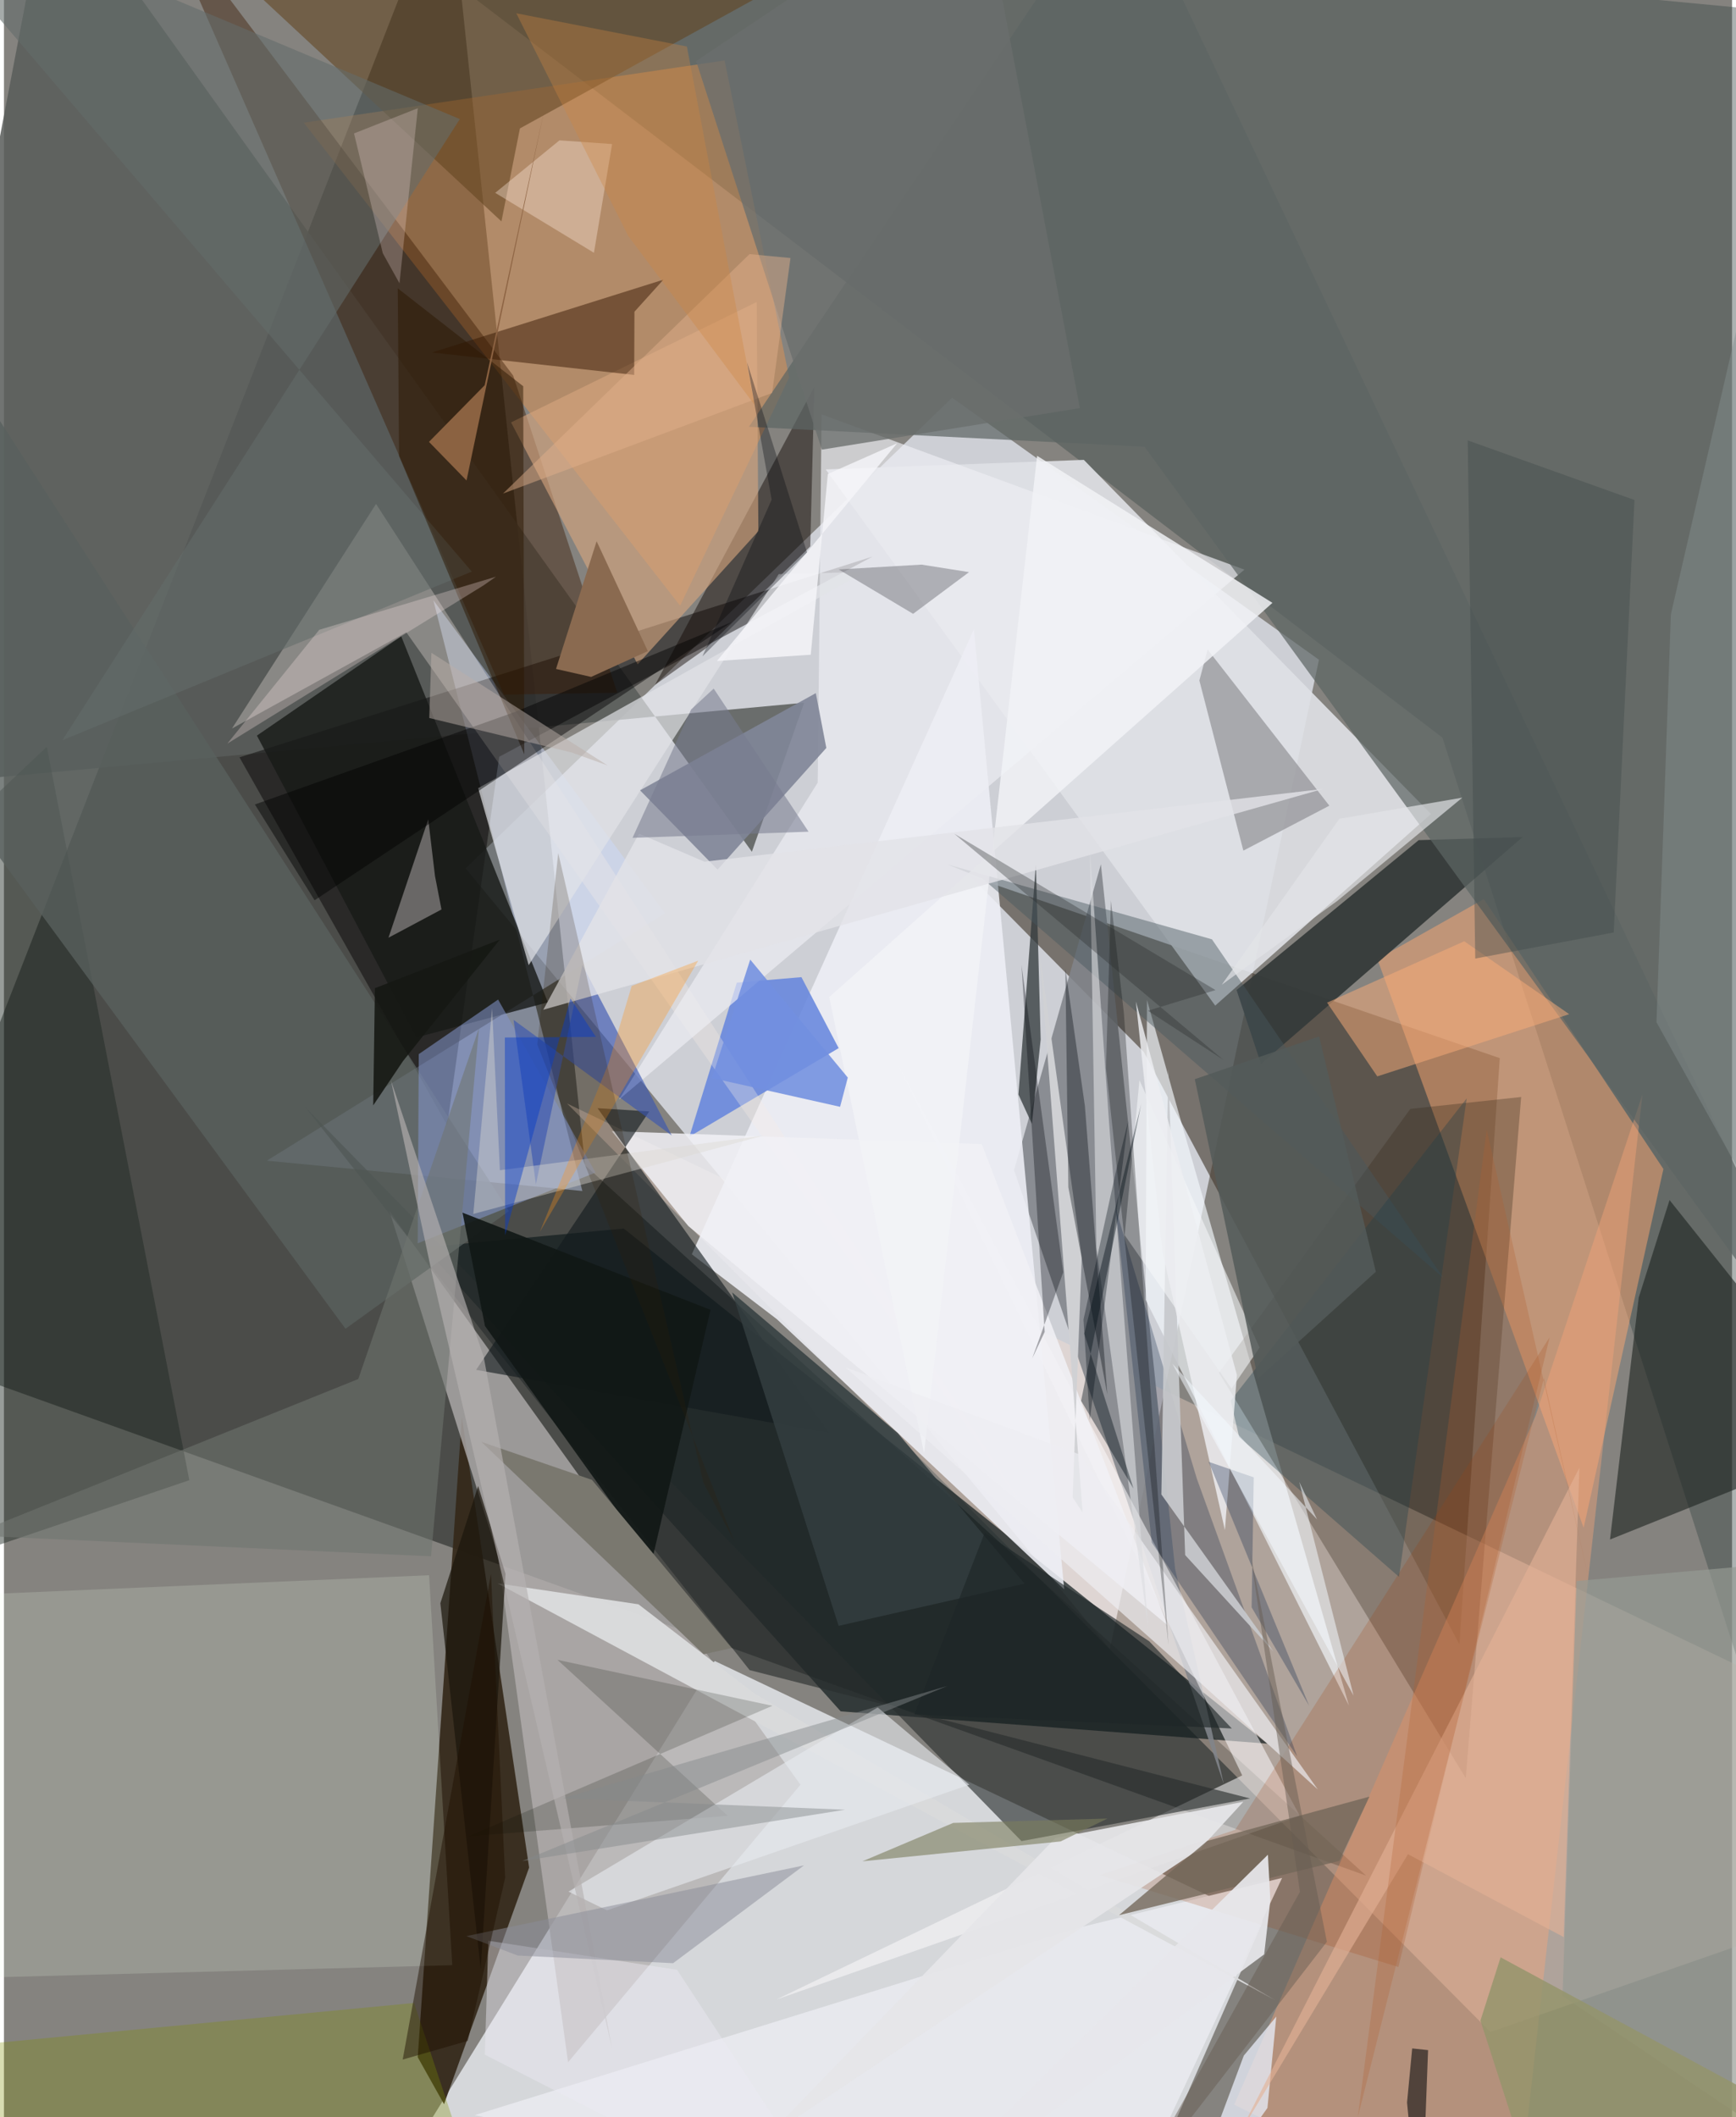 <svg xmlns="http://www.w3.org/2000/svg" width="228" height="278" viewBox="0 0 836 1024"><path fill="#85837f" d="M0 0h836v1024H0z"/><path fill="#e7eaf4" fill-opacity=".737" d="M223.343 419.985l311.679 377.558 101.132-478.449-177.466-126.726z"/><path fill="#000705" fill-opacity=".439" d="M214.933-62L-62 648.544 658.957 907.17 281.126 563.613z"/><path fill="#e4e6eb" fill-opacity=".847" d="M204.228 1029.142L540.395 1086l68.623-156.6-265.2-126.047z"/><path fill="#443a2f" fill-opacity=".624" d="M467.507 423.797l83.886 84.976 152.714 286.512 19.532-283.504z"/><path fill="#ffe2d1" fill-opacity=".341" d="M898 834.018l-50.126 103.97-128.726 44.843-446.714-449.095z"/><path fill="#3a4845" fill-opacity=".42" d="M147.556-62l548.348 418.78 180.7 564.462L898 9.263z"/><path fill="#595d5a" fill-opacity=".855" d="M22.461-62L-62 381.384l449.113-41.494-25.284 72.083z"/><path fill="#35291a" fill-opacity=".918" d="M254.057 903.285L221.513 685.4l-21.341 309.603 12.727 22.704z"/><path fill="#b3b0b0" fill-opacity=".769" d="M385.32 863.197L272.895 997.45l-33.981-245.278-52.477-166.56z"/><path fill="#111d1e" fill-opacity=".71" d="M404.794 827.725l206.405 15.619-311.372-249.16-96.431 9.12z"/><path fill="#dfe1e5" fill-opacity=".906" d="M522.42 222.422l167.928 171.265-104.372 92.693L397.55 227.05z"/><path fill="#81858a" fill-opacity=".882" d="M566.557 758.737l-35.89-340.734-42.011 147.957 101.467 296.964z"/><path fill="#eeeff6" fill-opacity=".878" d="M469.247 304.327L512.913 768.7 373.886 638.02l-41.121-31.364z"/><path fill="#cdd9ff" fill-opacity=".427" d="M319.841 441.753L127.183 561.381l152.63 14.666-72.075-285.732z"/><path fill="#ff9943" fill-opacity=".373" d="M145.05 59.341l203.568-30.093 31.244 153.308-52.759 110.427z"/><path fill="#ffa972" fill-opacity=".486" d="M715.905 434.862l-51.48 29.031 99.782 275.042 38.591-173.526z"/><path fill="#030000" fill-opacity=".455" d="M113.944 366.306l100.482 177.987 25.158-178.267 180.568-96.81z"/><path fill="#f3f7fc" fill-opacity=".659" d="M568.41 538.709l-15.45-55.107-.656 145.06 98.37 196.313z"/><path fill="#363b3a" fill-opacity=".953" d="M608.109 514.567l-11.812-35.728 88.103-72.49 50.317-1.496z"/><path fill="#392b1c" fill-opacity=".325" d="M733.98 530.578l-26.8 329.429-119.396-196.04 92.576-127.641z"/><path fill="#fcf9fc" fill-opacity=".545" d="M373.515 967.163L626.9 878.29 431.175 512.298l167.872 346.407z"/><path fill="#f7a679" fill-opacity=".408" d="M792.654 529.345L740.878 684.98 595.16 1017.93l135.184 67.514z"/><path fill="#3a1900" fill-opacity=".42" d="M73.602-47.696l172.741 229.36 50.345 153.368-54.811.942z"/><path fill="#282e2e" fill-opacity=".627" d="M602.853 869.855l-242.134-62.09-215.227-272.607 346.763 355.316z"/><path fill="#1e2421" fill-opacity=".612" d="M790.853 627.608l14.915-47.18L898 696.089l-121.038 48.517z"/><path fill="#1d2821" fill-opacity=".459" d="M20.731 361.192L-62 439.308l.797 327.853 150.88-51.243z"/><path fill="#6485dd" fill-opacity=".859" d="M331.59 549.763l22.94-74.49 31.27-2.662 18.005 34.335z"/><path fill="#efffe8" fill-opacity=".169" d="M216.877 950.492L-62 957.876V773.323l267.665-11.437z"/><path fill="#f6ede7" fill-opacity=".318" d="M194.645 305.811l-84.319 46.536 69.68-108.609L493.004 728.5z"/><path fill="#59605e" fill-opacity=".792" d="M244.287 585.792L-62 110.378v222.8L165.221 642.67z"/><path fill="#181a18" fill-opacity=".816" d="M122.37 355.784l69.827-48 70.945 177.01-63.618 16.986z"/><path fill="#edeef3" fill-opacity=".682" d="M393.672 378.529l-96.094 153.263 302.514-256.276-204.55-75.1z"/><path fill="#634520" fill-opacity=".573" d="M249.616 62.107l165.731-91.309L59.012-62l181.651 169.077z"/><path fill="#333a3d" fill-opacity=".765" d="M497.285 543.584l-6.506-14.187 8.439-111.4 2.31 84.812z"/><path fill="#100703" fill-opacity=".459" d="M314.998 331.206l24.274-17.343 50.796-49.55 1.965-77.203z"/><path fill="#f1f1f5" fill-opacity=".859" d="M294.064 547.107l36.976 45.853 231.766 193.022-89.78-232.62z"/><path fill="#e2e3e7" fill-opacity=".69" d="M416.61 276.585l-187.213 104.63 24.451 85.6 120.946-189.121z"/><path fill="#121b1e" fill-opacity=".616" d="M287.159 535.99l112.146 157.103-170.881-30.546 83.744-124.978z"/><path fill="#5d6564" fill-opacity=".714" d="M540.97-62L360.372 206.427l191.4 9.645L898 691.74z"/><path fill="#e7e8ed" fill-opacity=".976" d="M618.338 908.27l-99.768 24.42-290.84 90.334L535.149 1086z"/><path fill="#8a8b90" fill-opacity=".643" d="M582.317 314.167l58.867 75.514-41.596 21.738-21.284-82.297z"/><path fill="#818698" fill-opacity=".902" d="M397.84 361.756l-5.088-26.506-85.03 47.003 37.502 38.355z"/><path fill="#d6a67e" fill-opacity=".612" d="M245.326 204.29l61.232 117.035 58.403-64.418-.809-110.839z"/><path fill="#8294c8" fill-opacity=".565" d="M239.057 483.45l-38.386 26.39-.51 91.506 86.048-34.214z"/><path fill="#341600" fill-opacity=".478" d="M304.893 181.346l-97.887-10.856 112.005-35.221-13.998 15.5z"/><path fill="#9e3b00" fill-opacity=".184" d="M674.616 951.38l-144.568-44.438 65.57-21.92 152.145-238.245z"/><path fill="#d9dadb" fill-opacity=".984" d="M363.071 819.113L614.95 967.399 238.767 765.814l68.192 10.135z"/><path fill="#e8eef9" fill-opacity=".753" d="M611.24 1019.538l4.28-44.188-15.723 18.876-32.333 86.542z"/><path fill="#3956b0" fill-opacity=".635" d="M257.336 572.803l-10.79-79.51 76.521 55.903-43.22-82.396z"/><path fill="#636c6b" fill-opacity=".576" d="M220.535 57.606L28.268 358.024l198.052-81.558L-62-60.924z"/><path fill="#827e7e" fill-opacity=".765" d="M186.023 453.536l25.64-13.653-3.133-16.151-3.266-27.435z"/><path fill="#060f02" fill-opacity=".184" d="M267.773 802.814l82.33 75.417-125.459 9.942 147.126-63.137z"/><path fill="#48575d" fill-opacity=".451" d="M473.472 425.001l-16.952-6.883 127.87 36.197 111.827 163.6z"/><path fill="#7e9100" fill-opacity=".302" d="M-62 993.642l69.066 80.108L237.399 1086l-39.02-117.237z"/><path fill="#001a3a" fill-opacity=".263" d="M625.649 849.568l-70.388-103.517-17.465-161.575 39.273 130.657z"/><path fill="#6f756f" fill-opacity=".569" d="M171.418 666.98l-187.731 75.613 222.915 10.134 23.203-255.434z"/><path fill="#e7e9ef" fill-opacity=".62" d="M291.726 923.973l-18.625-9.07 149.604-89.07 44.331 37.355z"/><path fill="#f9ad79" fill-opacity=".506" d="M664.37 520.606l92.859-30.082-50.778-35.268-66.369 29.683z"/><path fill="#5b5b62" fill-opacity=".404" d="M439.822 296.893l27.063-20.173-22.967-3.632-40.113 2.32z"/><path fill="#c7c9cc" fill-opacity=".925" d="M614.206 798.853l-54.275-76.03 3.331-205.724 8.168 235.034z"/><path fill="#333e40" fill-opacity=".847" d="M403.79 786.37l-51.52-161.28 80.121 68.03 61.36 72.833z"/><path fill="#111815" fill-opacity=".91" d="M341.814 633.525l-119.99-47.017 10.879 54.831 80.919 112.918z"/><path fill="#d0d1d4" fill-opacity=".984" d="M517.003 724.205l4.82 7.321-20.744-270.216 20.325 146.718z"/><path fill="#01060a" fill-opacity=".322" d="M512.465 615.314l-15.043 41.75 6.047-12.85L492.262 466.7z"/><path fill="#2c1701" fill-opacity=".498" d="M251.727 364.851l-.523-178.04-60.694-47.358.632 81.101z"/><path fill="#f2f3f6" fill-opacity=".839" d="M613.66 291.583L399.233 482.232l45.896 220.677 54.68-482.445z"/><path fill="#02080d" fill-opacity=".353" d="M522.928 534.952l10.862 139.539-18.873-100.237-1.44-105.695z"/><path fill="#20404b" fill-opacity=".341" d="M593.434 677.454l114.198-146.205-32.758 231.415-77.298-67.578z"/><path fill="#1c160c" fill-opacity=".706" d="M229.4 718.735l13.245 42.483-12 191.208-19.523-177.019z"/><path fill="#edeef2" fill-opacity=".682" d="M577.617 812.857L407.092 661.322l113.842 42.35 114.682 161.847z"/><path fill="#404948" fill-opacity=".388" d="M711.765 463.623l67-12.618 10.032-209.165-80.674-28.835z"/><path fill="#e5e5e8" fill-opacity=".941" d="M599.583 871.46l-90.963 17.573-140.272 145.286 210.594-140.384z"/><path fill="#dcd8d1" fill-opacity=".416" d="M239.918 565.998l-3.778-78.37-9.082 99.52 140.516-37.937z"/><path fill="#f6f7fa" fill-opacity=".561" d="M549.316 522.454l-7.145 74.943 51.693 74.223 13.562-19.835z"/><path fill="#726759" fill-opacity=".78" d="M539.426 926.317l42.69-35.944 78.468-21.41-14.58 31.1z"/><path fill-opacity=".447" d="M247.425 344.268l104.734-43.417-201.887 134.58-28.875-46.336z"/><path fill="#bbafa9" fill-opacity=".494" d="M274.618 363.955L292 370.203l-85.203-54.463-1.054 31.534z"/><path fill="#dbdcdf" fill-opacity=".612" d="M553.509 787.312l-18.882-244.254-9.313-132.667 3.176 193.103z"/><path fill="#ffebe2" fill-opacity=".361" d="M294.21 69.67l-25.472-1.788-31.085 25.394 47.76 28.984z"/><path fill="#8a6a50" d="M267.068 323.55l19.647-61.767 24.776 53.139-27.444 12.481z"/><path fill="#7b7c5c" fill-opacity=".596" d="M459.21 881.68l74.612-2.1-22.655 11.062-95.85 9.603z"/><path fill="#7a786f" d="M230.96 697.377l53.493 18.38 67.642 81.366-13.606 2.962z"/><path fill="#7290e0" fill-opacity=".878" d="M408.224 521.181l-47.207-57.061-18.495 57.294 61.973 13.91z"/><path fill="#e2e2e7" fill-opacity=".808" d="M338.862 416.772l299.253-35.188-377.199 106.79 46.3-85.192z"/><path fill="#848f8f" fill-opacity=".447" d="M889.177-62l-82.776 359.159-6.953 197.27 57.1 102.58z"/><path fill="#121212" fill-opacity=".604" d="M688.948 991.572L685.385 1086l-6.61-69.087 2.489-26.163z"/><path fill="#959b93" fill-opacity=".686" d="M863.396 755.715l6.083 287.49-115.493-77.845 6.812-200.682z"/><path fill="#000404" fill-opacity=".278" d="M535.51 435.505l-2.377 80.965 30.247 279.205-21.605-305.824z"/><path fill="#b6b1b2" fill-opacity=".643" d="M294.223 990.974l-87.003-374.24-20.005-94.229 44.897 133.874z"/><path fill="#ecebf4" fill-opacity=".435" d="M234.328 938.683l-1.696 55.079L412.962 1086l-87.345-133.286z"/><path fill="#ffeaec" fill-opacity=".278" d="M232.096 283.071l-124.035 76.592 44.465-55.047 85.488-25.691z"/><path fill="#6a6f6d" fill-opacity=".78" d="M520.492 197.384L471.313-62 334.86 29.543l60.811 187.93z"/><path fill="#fe9218" fill-opacity=".314" d="M292.535 514.166l-33.296 81.641 76.63-131.171-32.201 12.241z"/><path fill="#ffe9e6" fill-opacity=".243" d="M200.21 52.343l-30.856 12.192 13.911 57.939 8.085 14.553z"/><path fill="#8a8d99" fill-opacity=".506" d="M387.057 902.208l-63.353 47.322-75.167-3.708-24.818-9.39z"/><path fill="#e4b195" fill-opacity=".616" d="M679.23 896.81l75.329 40.094 7.598-227.038-165.169 323.351z"/><path fill="#94946b" fill-opacity=".824" d="M714.28 977.283l31.6 97.936L898 1040.662 724.04 946.69z"/><path fill="#b06030" fill-opacity=".267" d="M768.402 771.49l-51.106-225.116-62.364 477.698 90.027-357.45z"/><path fill="#edeef1" fill-opacity=".831" d="M560.43 605.328l30.232 134.74 5.798-75.055-48.86-180.621z"/><path fill="#e2b18b" fill-opacity=".459" d="M360.687 122.907L241.436 238.713l130.184-48.66 8.873-65.248z"/><path fill="#f5f5f9" fill-opacity=".831" d="M432.075 214.41l-87.172 105.297 45.403-3.035 8.262-87.425z"/><path fill="#060b10" fill-opacity=".337" d="M359.483 175.237l29.023 91.94-50.6 50.287 33.482-75.814z"/><path fill="#1d2627" fill-opacity=".627" d="M554.03 793.813l-79.597-52.436-34.009 87.829 153.578 6.796z"/><path fill="#152b4e" fill-opacity=".314" d="M603.584 777.406l1.03-62.865-21.804-7.501 48.615 118.012z"/><path fill="#545b59" fill-opacity=".851" d="M663.679 615.1L636.23 501.296l-60.136 20.672 30.55 144.805z"/><path fill="#000d16" fill-opacity=".4" d="M546.446 720.003l-23.829-74.973 27.571-111.143-29.093 143.658z"/><path fill="#000a12" fill-opacity=".333" d="M543.877 542.084l-6.06 24.994-15.565 71.153 3.014 48.661z"/><path fill="#e8e8ec" fill-opacity=".922" d="M419.785 1086l191.684-188.943 1.17 22.03-2.98 26.166z"/><path fill="#e3e4e8" fill-opacity=".678" d="M645.113 435.676L589.137 476.3l56.902-80.281 59.473-10.227z"/><path fill="#f4f9ff" fill-opacity=".529" d="M626.626 716.719l8.622 18.193-69.986-75.292 87.663 160.521z"/><path fill="#85888b" fill-opacity=".463" d="M456.274 815.48l-205.54 84.645 156.243-24.83-136.543-5.509z"/><path fill="#675d52" fill-opacity=".478" d="M602.774 750.043l24.181 164.975-82.228 147.517 95.266-123.366z"/><path fill="#301e06" fill-opacity=".208" d="M268.152 412.623l70.16 304.41 15.156 28.834-95.479-240.674z"/><path fill="#8c6342" fill-opacity=".984" d="M223.779 232.384l37.996-181.013-29.2 134.943-26.958 27.406z"/><path fill="#777c90" fill-opacity=".553" d="M343.353 333.044l45.89 69.219-85.16 2.969 28.317-62.06z"/><path fill="#073cc8" fill-opacity=".455" d="M242.454 597.445l31.608-114.503 12.332 18.575-44.073.292z"/><path fill="#cf8641" fill-opacity=".345" d="M363.164 195.883l-61.15-81.756L247.84 6.425l82.542 16.082z"/><path fill="#2a2c2e" fill-opacity=".341" d="M589.822 512.541L459.714 403.234l126.423 75.64-32.737 9.97z"/><path fill="#161814" fill-opacity=".894" d="M239.893 454.448l-46.852 58.782-14.409 21.42.823-56.7z"/><path fill="#1e1001" fill-opacity=".471" d="M192.902 996.135l31.495-9.041 18.075-78.856-6.86-147.054z"/></svg>